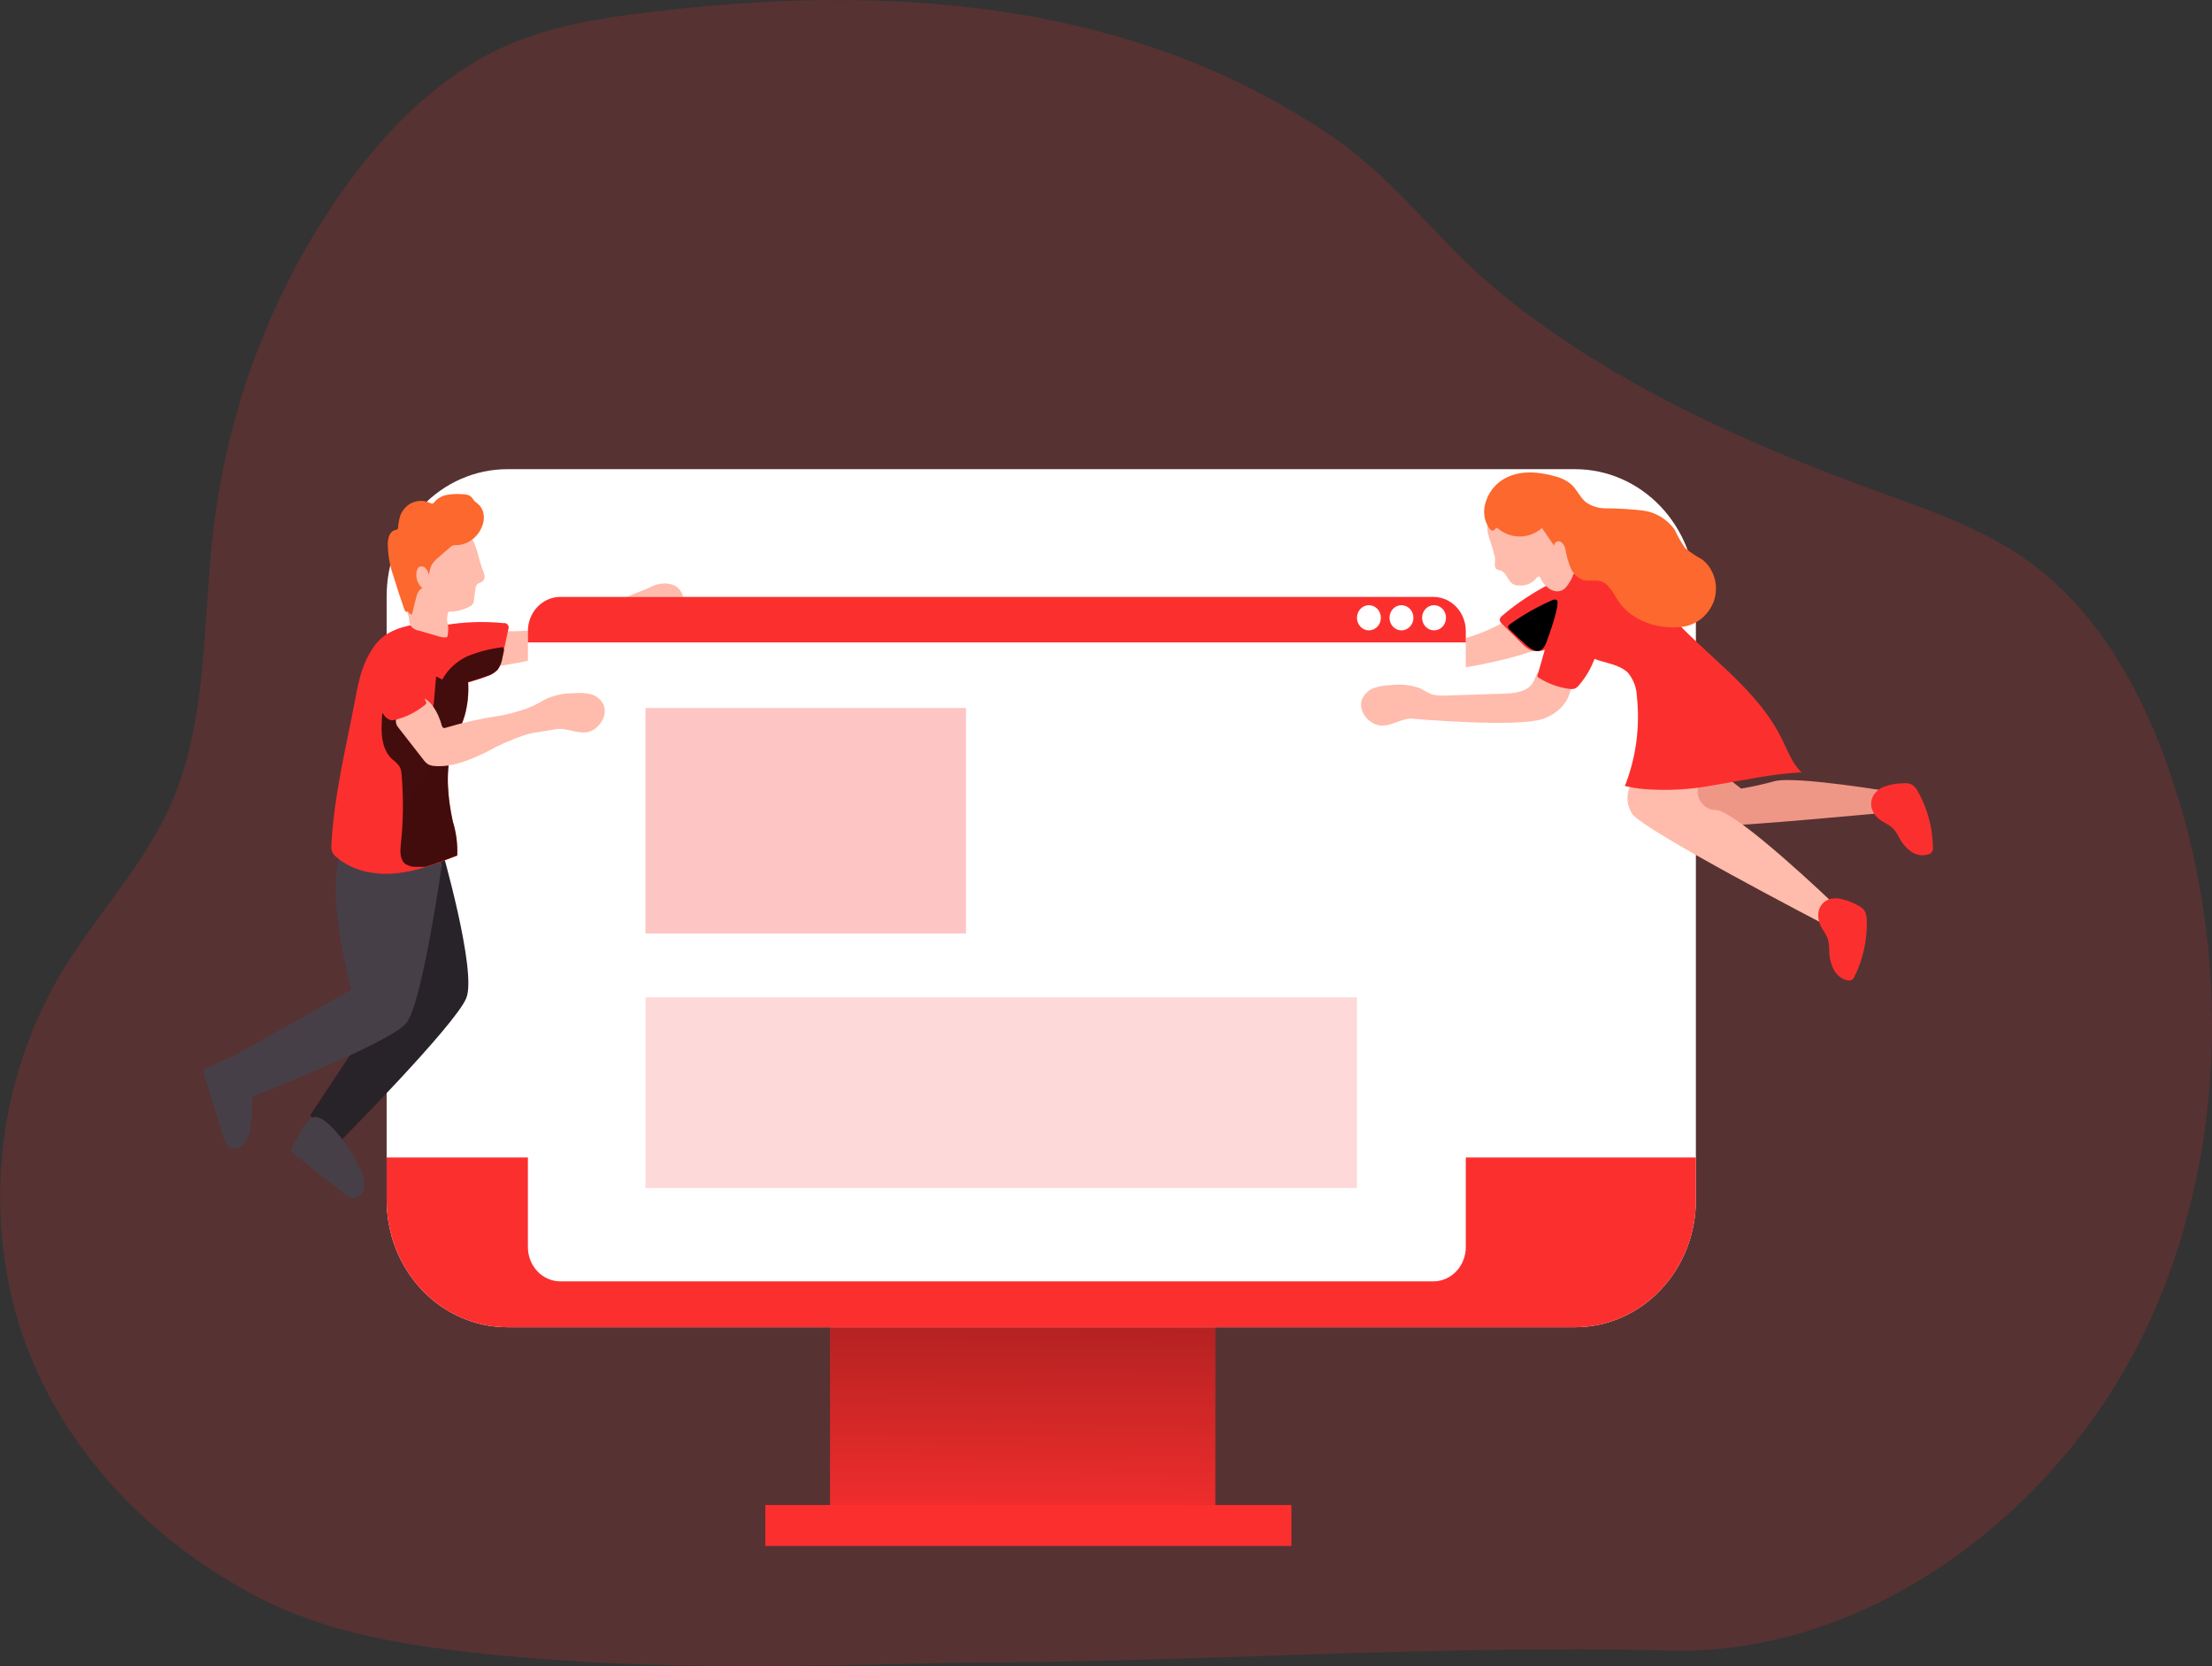 <svg width="527" height="397" viewBox="0 0 527 397" fill="none" xmlns="http://www.w3.org/2000/svg">
<rect x="0" y="0" width="527" height="397" fill="#333333" stroke="none"/>
<g clip-path="url(#clip0)">
<path opacity="0.18" d="M271.362 10.25C287.727 15.394 303.315 22.956 317.66 32.711C332.481 42.889 342.453 57.219 356.013 68.608C382.518 90.722 415.611 105.571 447.335 117.076C459.95 121.66 472.867 126.072 483.811 134.116C500.605 146.456 511.207 166.25 517.85 186.635C532.479 231.369 529.959 283.009 507.481 324.053C485.565 363.928 442.582 394.434 397.982 393.252C341.59 391.81 284.704 396.135 228.133 396.135C188.725 397.115 149.166 398.081 109.991 393.439C93.623 391.493 77.117 388.494 62.269 380.94C34.422 366.74 10.752 341.77 2.917 309.679C-0.195 296.643 -0.793 283.082 1.157 269.798C3.107 256.513 7.567 243.775 14.273 232.335C22.573 218.322 34.189 206.501 40.764 191.508C49.599 171.325 48.256 148.143 50.845 126.115C54.355 96.777 65.019 68.895 81.802 45.181C91.924 30.981 104.594 18.093 120.196 11.072C130.949 6.242 142.674 4.368 154.289 2.941C191.738 -1.615 230.215 -1.716 266.609 8.808C268.171 9.27 269.76 9.745 271.362 10.25Z" fill="#FC2F2F"/>
<path d="M197.752 312.779H289.539V363.438H197.752V312.779Z" fill="#FC2F2F"/>
<path d="M197.752 312.779H289.539V363.438H197.752V312.779Z" fill="url(#paint0_linear)"/>
<path d="M92.116 142.06V285.878C92.107 289.86 92.844 293.804 94.286 297.486C95.728 301.167 97.845 304.513 100.517 307.332C103.189 310.151 106.363 312.387 109.857 313.913C113.352 315.439 117.098 316.225 120.881 316.225H375.272C379.055 316.225 382.801 315.439 386.296 313.913C389.79 312.387 392.964 310.151 395.636 307.332C398.308 304.513 400.426 301.167 401.867 297.486C403.309 293.804 404.046 289.86 404.037 285.878V142.06C404.037 134.03 401.006 126.33 395.612 120.652C390.218 114.975 382.901 111.785 375.272 111.785H120.936C117.154 111.778 113.407 112.555 109.911 114.073C106.415 115.591 103.237 117.82 100.561 120.632C97.884 123.444 95.76 126.784 94.311 130.461C92.862 134.138 92.116 138.079 92.116 142.06Z" fill="white"/>
<path d="M92.116 142.06V285.878C92.107 289.86 92.844 293.804 94.286 297.486C95.728 301.167 97.845 304.513 100.517 307.332C103.189 310.151 106.363 312.387 109.857 313.913C113.352 315.439 117.098 316.225 120.881 316.225H375.272C379.055 316.225 382.801 315.439 386.296 313.913C389.79 312.387 392.964 310.151 395.636 307.332C398.308 304.513 400.426 301.167 401.867 297.486C403.309 293.804 404.046 289.86 404.037 285.878V142.06C404.037 134.03 401.006 126.33 395.612 120.652C390.218 114.975 382.901 111.785 375.272 111.785H120.936C117.154 111.778 113.407 112.555 109.911 114.073C106.415 115.591 103.237 117.82 100.561 120.632C97.884 123.444 95.76 126.784 94.311 130.461C92.862 134.138 92.116 138.079 92.116 142.06Z" fill="url(#paint1_linear)"/>
<path d="M92.116 275.787V285.878C92.107 289.86 92.844 293.804 94.286 297.486C95.728 301.167 97.845 304.513 100.517 307.332C103.189 310.151 106.363 312.387 109.857 313.913C113.352 315.439 117.098 316.225 120.881 316.225H375.272C379.055 316.225 382.801 315.439 386.296 313.913C389.79 312.387 392.964 310.151 395.636 307.332C398.308 304.513 400.426 301.167 401.867 297.486C403.309 293.804 404.046 289.86 404.037 285.878V275.787H92.116Z" fill="#FC2F2F"/>
<path d="M105.115 201.816C105.115 201.816 113.676 231.37 111.101 237.785C108.526 244.2 80.966 272.009 80.966 272.009L73.857 265.796L94.664 234.339C94.664 234.339 86.747 201.6 93.39 192.791C100.033 183.983 105.115 201.816 105.115 201.816Z" fill="#282328"/>
<path d="M92.746 187.717C87.786 191.63 83.862 196.817 81.35 202.782C77.241 212.599 83.72 235.795 83.72 235.795L56.064 251.38L59.584 261.471C59.584 261.471 93.061 248.496 96.842 243.724C100.622 238.953 105.307 205.838 105.307 205.838L92.746 187.717Z" fill="#473F47"/>
<path d="M134.51 155.034L145.66 150.479C146.542 150.077 147.459 149.767 148.399 149.556C149.372 149.383 150.358 149.426 151.33 149.34C153.748 148.878 156.119 148.178 158.412 147.25C159.383 147.002 160.308 146.588 161.152 146.024C161.985 145.461 162.582 144.584 162.823 143.573C162.924 142.667 162.728 141.751 162.267 140.978C161.806 140.204 161.108 139.62 160.289 139.32C158.616 138.787 156.812 138.947 155.248 139.767C153.111 140.777 150.974 141.44 148.851 142.478C146.276 143.732 143.674 144.943 141.057 146.139C133.86 149.485 125.985 150.897 118.141 150.248C116.114 151.315 113.964 156.88 113.484 159.215C114.69 159.532 128.908 157.341 134.51 155.034Z" fill="#FFBBAB"/>
<path d="M344.261 159.518L332.303 159.734C331.32 159.712 330.337 159.799 329.371 159.994C328.412 160.224 327.522 160.657 326.632 160.96C325.192 161.415 323.681 161.566 322.185 161.402C320.69 161.239 319.24 160.765 317.92 160.008C315.92 158.84 314.222 157.01 312.003 156.361C311.553 156.296 311.128 156.107 310.77 155.813C310.561 155.539 310.447 155.198 310.447 154.847C310.447 154.496 310.561 154.155 310.77 153.881C311.192 153.33 311.766 152.932 312.414 152.742C314.766 152.056 317.258 152.117 319.578 152.915C321.038 153.27 322.531 153.453 324.029 153.463C327.714 153.694 331.399 153.809 335.097 153.896C342.919 154.113 350.67 152.285 357.657 148.576C359.917 148.763 363.917 153.059 365.204 155.02C364.232 155.784 350.301 159.403 344.261 159.518Z" fill="#FFBBAB"/>
<path d="M357.904 146.687C357.74 146.798 357.6 146.943 357.494 147.115C357.387 147.286 357.317 147.48 357.287 147.682C357.345 148.058 357.542 148.395 357.835 148.619L362.561 153.304C363.231 154.07 364.061 154.662 364.985 155.034C365.998 155.249 367.047 155.179 368.026 154.833C372.749 153.57 377.284 151.63 381.505 149.066C382.879 148.295 384.128 147.297 385.203 146.111C386.287 144.91 386.881 143.312 386.86 141.656C386.782 140.76 386.51 139.894 386.067 139.125C385.623 138.355 385.018 137.702 384.299 137.216C381.053 134.909 377.793 135.587 374.382 136.884C370.583 138.321 366.945 140.192 363.533 142.463C361.577 143.749 359.696 145.16 357.904 146.687Z" fill="#FC2F2F"/>
<path d="M125.771 150.364V297.152C125.775 299.311 126.591 301.38 128.042 302.907C129.492 304.434 131.459 305.293 133.51 305.297H341.48C343.532 305.293 345.498 304.434 346.948 302.907C348.399 301.38 349.216 299.311 349.219 297.152V150.364C349.221 149.293 349.022 148.233 348.634 147.244C348.246 146.255 347.676 145.356 346.957 144.6C346.238 143.843 345.384 143.243 344.444 142.834C343.504 142.426 342.497 142.216 341.48 142.218H133.51C132.493 142.216 131.486 142.426 130.546 142.834C129.606 143.243 128.753 143.843 128.034 144.6C127.315 145.356 126.745 146.255 126.356 147.244C125.968 148.233 125.769 149.293 125.771 150.364Z" fill="white"/>
<path d="M125.771 150.364V153.059H349.219V150.364C349.221 149.293 349.022 148.233 348.634 147.244C348.246 146.255 347.676 145.356 346.957 144.6C346.238 143.843 345.384 143.243 344.444 142.834C343.504 142.426 342.497 142.216 341.48 142.218H133.51C132.493 142.216 131.486 142.426 130.546 142.834C129.606 143.243 128.753 143.843 128.034 144.6C127.315 145.356 126.745 146.255 126.356 147.244C125.968 148.233 125.769 149.293 125.771 150.364Z" fill="#FC2F2F"/>
<path d="M399.736 186.145C399.736 186.145 403.763 196.467 408.338 196.77C412.913 197.073 450.431 193.512 450.431 193.512L451.513 188.798C451.513 188.798 427.83 184.775 422.748 186.131C420.134 186.856 417.487 187.443 414.817 187.889L411.42 185.237L399.736 186.145Z" fill="#EF9786"/>
<path d="M388.833 186.477C388.124 187.563 387.744 188.85 387.744 190.167C387.744 191.485 388.124 192.772 388.833 193.858C391.312 197.765 434.843 220.341 434.843 220.341L436.911 215.353C436.911 215.353 414.05 193.425 408.872 192.993C408.23 193.016 407.591 192.886 407.003 192.614C406.415 192.341 405.892 191.933 405.474 191.42C405.056 190.906 404.752 190.3 404.587 189.647C404.421 188.993 404.397 188.309 404.516 187.644L388.833 186.477Z" fill="#FFBBAB"/>
<path d="M374.19 164.174C374.19 164.174 373.82 168.932 367.793 171.21C361.766 173.487 336.22 171.21 336.22 171.21C333.577 171.21 330.96 173.401 328.372 172.781C325.783 172.161 323.55 169.292 324.468 166.683C324.738 166.031 325.136 165.448 325.637 164.97C326.138 164.493 326.729 164.133 327.372 163.915C328.666 163.484 330.014 163.261 331.371 163.252C333.718 162.935 336.103 163.186 338.343 163.987C339.23 164.521 340.145 165.003 341.083 165.429C342.184 165.712 343.322 165.809 344.453 165.717L358.328 165.27C360.999 165.184 364.177 164.794 365.41 162.3C365.834 161.45 366.026 160.369 366.78 159.878C367.301 159.619 367.891 159.558 368.451 159.705C371.094 160.138 372.286 162.344 374.19 164.174Z" fill="#FFBBAB"/>
<path d="M376.135 163.309C375.922 163.589 375.656 163.82 375.354 163.987C374.987 164.15 374.587 164.215 374.19 164.174C371.518 163.864 368.939 162.955 366.629 161.507C366.56 161.482 366.496 161.442 366.442 161.39C366.388 161.338 366.345 161.275 366.314 161.205C366.293 161.152 366.283 161.096 366.283 161.039C366.283 160.982 366.293 160.926 366.314 160.873L369.053 151.243C369.288 150.198 369.726 149.216 370.341 148.36C370.81 147.836 371.388 147.433 372.03 147.183C372.671 146.933 373.359 146.842 374.039 146.918C375.39 147.107 376.675 147.647 377.779 148.489C378.947 149.254 379.894 150.341 380.518 151.632C381.436 153.737 380.518 155.409 379.751 157.327C378.891 159.53 377.666 161.555 376.135 163.309Z" fill="#FC2F2F"/>
<path d="M356.164 132.689C356.203 133.169 356.203 133.651 356.164 134.131C356.074 134.58 356.147 135.048 356.37 135.442C356.671 135.803 357.191 135.803 357.616 135.976C358.986 136.495 359.273 138.571 360.588 139.22C361.021 139.413 361.489 139.502 361.958 139.479C362.673 139.549 363.394 139.45 364.067 139.188C364.74 138.926 365.349 138.508 365.848 137.965C366.095 137.648 366.424 137.23 366.766 137.418C367.108 137.605 366.985 137.677 367.067 137.836C368.026 140.041 370.807 142.002 372.875 140.157C374.083 138.842 374.897 137.182 375.217 135.385C375.765 133.381 374.834 131.276 373.985 129.489C373.078 127.517 372.034 125.618 370.862 123.808C369.012 121.055 366.478 118.503 363.314 118.042C362.008 117.907 360.69 118.097 359.467 118.598C358.243 119.099 357.15 119.896 356.274 120.925C355.394 121.94 354.8 123.193 354.561 124.544C354.367 125.245 354.316 125.982 354.411 126.706C354.588 127.596 354.836 128.469 355.15 129.316C355.509 130.25 355.793 131.215 356 132.199C356.123 132.343 356.15 132.516 356.164 132.689Z" fill="#FFBBAB"/>
<path d="M378.203 156.217C378.703 156.508 379.225 156.754 379.765 156.952C382.504 158.019 385.819 158.264 387.887 160.325C389.183 161.905 389.923 163.905 389.983 165.991C390.757 173.225 389.772 180.547 387.12 187.27C388.625 187.615 390.148 187.861 391.682 188.005C397.207 188.436 402.762 188.131 408.215 187.097C415.2 185.958 422.145 184.343 429.213 184.026C427.008 181.936 425.925 178.879 424.556 176.111C419.529 165.876 410.242 158.884 402.215 151.041C398.517 147.423 395.024 143.559 391.024 140.301C389.041 138.554 386.765 137.214 384.312 136.351C377.6 134.275 373.012 139.148 372.149 145.822C371.532 150.854 374.327 153.852 378.203 156.217Z" fill="#FC2F2F"/>
<path d="M353.945 124.154C354.192 124.861 355.219 127.369 356.233 126.057C356.315 125.956 356.37 125.827 356.493 125.783C356.616 125.74 356.794 125.783 356.931 125.956C358.428 127.189 360.28 127.847 362.181 127.821C364.082 127.795 365.917 127.086 367.383 125.812L367.725 126.317L370.341 130.137C370.04 129.373 371.136 128.696 371.834 129.07C372.158 129.306 372.429 129.612 372.63 129.968C372.831 130.323 372.956 130.721 372.999 131.132C373.257 132.578 373.666 133.99 374.218 135.342C374.499 136.021 374.914 136.629 375.436 137.126C375.958 137.623 376.575 137.998 377.245 138.225C378.615 138.585 380.08 138.066 381.354 138.484C383.368 139.09 384.34 141.368 385.546 143.184C388.449 147.509 393.764 149.513 398.75 149.484C399.904 149.504 401.055 149.364 402.174 149.066C403.51 148.679 404.745 147.98 405.788 147.022C406.831 146.064 407.656 144.87 408.201 143.53C408.358 143.122 408.486 142.703 408.585 142.276C408.967 140.642 408.888 138.926 408.358 137.338C407.828 135.751 406.869 134.36 405.599 133.338C404.153 132.558 402.777 131.641 401.489 130.599C400.528 129.212 399.689 127.735 398.983 126.187C398.076 124.936 396.939 123.889 395.64 123.109C394.341 122.329 392.907 121.831 391.422 121.646C388.456 121.302 385.475 121.124 382.491 121.113C380.842 121.122 379.227 120.621 377.847 119.671C376.478 118.561 375.724 116.701 374.409 115.461C373.247 114.487 371.888 113.806 370.437 113.472C366.629 112.391 362.424 112.03 358.863 113.803C357.611 114.416 356.506 115.315 355.627 116.435C354.747 117.555 354.117 118.867 353.781 120.276C353.474 121.558 353.531 122.906 353.945 124.154Z" fill="#FC682D"/>
<path d="M438.007 214.07C439.579 214.327 441.098 214.863 442.5 215.656C443.141 215.912 443.71 216.333 444.157 216.881C444.576 217.61 444.781 218.452 444.746 219.303C444.888 223.955 443.878 228.565 441.815 232.681C441.703 232.957 441.529 233.199 441.308 233.388C441.137 233.497 440.948 233.57 440.75 233.602C440.553 233.634 440.352 233.625 440.157 233.575C439.459 233.427 438.8 233.118 438.229 232.669C437.658 232.22 437.189 231.643 436.856 230.98C436.189 229.646 435.832 228.163 435.815 226.655C435.833 225.754 435.745 224.853 435.555 223.974C435.158 222.619 434.185 221.566 433.624 220.254C432.185 216.593 434.446 213.623 438.007 214.07Z" fill="#FC2F2F"/>
<path d="M448.691 187.515C450.181 186.932 451.758 186.634 453.348 186.635C454.031 186.537 454.727 186.616 455.375 186.866C456.073 187.296 456.636 187.932 456.991 188.697C459.235 192.702 460.448 197.253 460.512 201.902C460.541 202.206 460.498 202.513 460.388 202.796C460.185 203.157 459.856 203.421 459.471 203.531C458.786 203.758 458.062 203.821 457.351 203.716C456.64 203.611 455.961 203.341 455.361 202.926C454.182 202.084 453.206 200.963 452.512 199.653C452.113 198.856 451.626 198.11 451.06 197.433C450.088 196.438 448.718 195.992 447.663 195.141C444.76 192.719 445.321 188.985 448.691 187.515Z" fill="#FC2F2F"/>
<path d="M93.294 161.262C94.165 162.645 95.509 163.621 97.047 163.987C98.572 164.333 100.14 164.421 101.691 164.247C102.321 164.247 102.937 164.146 103.567 164.074C106.224 163.809 108.858 163.327 111.443 162.632C112.964 162.214 114.457 161.724 115.936 161.19C116.931 160.9 117.837 160.344 118.566 159.576C119.144 158.72 119.52 157.731 119.662 156.692C119.785 156.13 119.895 155.582 120.018 155.02L121.086 150.018C121.174 149.838 121.211 149.637 121.196 149.436C121.18 149.235 121.111 149.043 120.997 148.881C120.883 148.719 120.729 148.594 120.551 148.52C120.373 148.446 120.179 148.425 119.991 148.461C115.278 147.996 110.528 148.161 105.855 148.951C104.252 149.225 102.663 149.571 101.102 149.989C97.595 150.94 94.527 152.295 93.061 156.116C92.728 156.936 92.576 157.826 92.617 158.717C92.657 159.608 92.889 160.479 93.294 161.262Z" fill="#FC2F2F"/>
<path d="M79.144 202.984C79.4 203.493 79.766 203.933 80.213 204.267C84.117 207.582 89.445 208.592 94.445 208.058C96.766 207.811 99.06 207.328 101.293 206.616C103.882 205.838 106.416 204.858 108.937 203.877C109.044 201.117 108.682 198.359 107.868 195.732C106.718 190.456 106.088 184.199 107.512 178.937L107.635 178.533C108.444 175.794 109.909 173.3 110.704 170.561C111.427 167.976 111.705 165.276 111.526 162.589C111.421 160.631 111.09 158.695 110.539 156.822C110.006 154.956 109.232 153.176 108.238 151.531C107.674 150.474 106.886 149.566 105.937 148.879H105.841C104.153 148.12 102.273 147.978 100.499 148.475C96.184 149.167 91.856 150.104 89.13 153.996C86.404 157.889 85.624 161.435 84.692 166.294C82.514 177.827 79.61 189.259 78.966 201.052C78.886 201.702 78.947 202.362 79.144 202.984Z" fill="#FC2F2F"/>
<path d="M93.472 180.912C94.132 181.398 94.718 181.986 95.212 182.656C95.515 183.298 95.678 184.002 95.691 184.718C96.152 190.121 96.093 195.56 95.513 200.951C95.321 202.666 95.212 204.742 96.513 205.809C97.329 206.353 98.289 206.606 99.252 206.53C99.937 206.53 100.622 206.53 101.293 206.53C103.882 205.751 106.416 204.771 108.937 203.791C109.044 201.03 108.682 198.272 107.868 195.646C106.718 190.369 106.087 184.112 107.512 178.85L107.635 178.447C108.443 175.708 109.909 173.214 110.704 170.474C111.426 167.89 111.705 165.19 111.525 162.502C113.046 162.084 114.539 161.594 116.018 161.06C117.013 160.77 117.919 160.214 118.648 159.446C119.226 158.59 119.602 157.602 119.744 156.563C119.867 156 119.977 155.452 120.1 154.89L119.854 154.184C117.046 154.515 114.286 155.202 111.635 156.231C109.01 157.357 106.803 159.351 105.348 161.911L103.896 161.147C103.814 162.098 103.745 163.05 103.649 164.03C103.553 165.011 103.485 166.106 103.389 167.13C103.388 167.631 103.276 168.125 103.06 168.571C102.753 169.006 102.349 169.352 101.882 169.581C99.924 170.748 97.773 171.959 95.54 171.383C93.308 170.806 92.582 169.004 91.431 167.404C91.108 169.152 90.943 170.928 90.938 172.709C90.76 175.736 91.335 178.995 93.472 180.912Z" fill="url(#paint2_linear)"/>
<path d="M94.321 171.613C94.294 171.923 94.33 172.235 94.427 172.528C94.524 172.821 94.679 173.09 94.883 173.315L100.8 180.912C101.117 181.368 101.506 181.763 101.951 182.08C102.46 182.341 103.015 182.488 103.581 182.512C107.813 182.844 111.936 181.071 115.785 179.225C118.852 177.511 122.061 176.097 125.374 175.001C127.689 174.353 130.168 174.223 132.565 173.704C135.181 173.372 138.044 175.145 140.523 174.28C143.003 173.415 144.92 170.201 143.715 167.735C143.375 167.118 142.913 166.584 142.36 166.172C141.807 165.759 141.176 165.476 140.51 165.342C139.155 165.073 137.77 165.02 136.4 165.184C134.031 165.169 131.689 165.722 129.551 166.798C128.051 167.753 126.445 168.513 124.771 169.062C122.756 169.723 120.701 170.243 118.621 170.619C114.422 171.229 110.271 172.154 106.197 173.387C106.099 173.435 105.991 173.461 105.882 173.461C105.773 173.461 105.666 173.435 105.567 173.387C105.394 173.243 105.278 173.038 105.238 172.81C104.595 170.258 102.211 165.241 99.074 166.265C97.732 166.777 96.58 167.726 95.787 168.975C95.111 169.723 94.609 170.626 94.321 171.613Z" fill="#FFBBAB"/>
<path d="M92.02 170.993C92.281 171.222 92.578 171.403 92.897 171.527C93.284 171.628 93.688 171.628 94.075 171.527C96.696 170.888 99.154 169.658 101.28 167.923C101.403 167.836 101.54 167.735 101.567 167.591C101.572 167.476 101.549 167.362 101.499 167.26L97.746 158.047C97.212 156.75 96.609 155.496 96.006 154.241C95.76 153.597 95.358 153.031 94.842 152.598C94.306 152.304 93.706 152.164 93.102 152.194C92.557 152.168 92.011 152.236 91.486 152.396C90.558 152.851 89.773 153.576 89.226 154.487C88.697 155.125 88.271 155.851 87.966 156.635C87.745 157.35 87.652 158.103 87.692 158.855C87.799 161.288 88.353 163.677 89.322 165.89C89.911 167.346 90.705 169.811 92.02 170.993Z" fill="#FC2F2F"/>
<path d="M113.211 129.964C113.936 131.838 114.252 133.886 114.991 135.731C115.184 136.154 115.331 136.599 115.43 137.057C115.472 137.289 115.466 137.528 115.412 137.757C115.358 137.986 115.256 138.2 115.114 138.383C114.676 138.845 113.895 138.859 113.539 139.393C113.384 139.658 113.294 139.961 113.279 140.272L112.923 142.925C112.906 143.252 112.822 143.572 112.676 143.862C112.459 144.16 112.171 144.394 111.841 144.539C110.287 145.348 108.575 145.763 106.841 145.75C106.462 146.718 106.418 147.794 106.718 148.792C106.832 149.665 106.809 150.551 106.649 151.416C106.636 151.543 106.588 151.662 106.512 151.762C106.406 151.845 106.275 151.886 106.143 151.877C105.519 151.872 104.9 151.765 104.307 151.56L99.773 150.248C99.365 150.189 98.974 150.042 98.623 149.817C98.271 149.591 97.968 149.291 97.732 148.936C97.557 148.433 97.465 147.901 97.458 147.365C97.249 146.38 96.96 145.415 96.595 144.482C96.218 142.987 96.052 141.443 96.102 139.897C96.04 137.833 96.109 135.767 96.308 133.713C96.451 131.264 97.384 128.94 98.951 127.124C100.331 125.828 102.09 125.065 103.937 124.962C105.943 124.726 107.972 125.06 109.814 125.928C111.385 126.78 112.597 128.22 113.211 129.964Z" fill="#FFBBAB"/>
<path d="M115.06 121.805C115.384 122.937 115.336 124.151 114.923 125.25C114.433 126.603 113.567 127.77 112.438 128.598C111.31 129.426 109.97 129.877 108.594 129.892C108.336 129.87 108.075 129.9 107.827 129.979C107.641 130.063 107.469 130.18 107.32 130.325L104.471 132.79C103.84 133.269 103.297 133.865 102.869 134.549C102.501 135.319 102.274 136.155 102.197 137.014C102.06 136.422 101.798 135.87 101.43 135.399C101.233 135.179 100.974 135.03 100.692 134.973C100.409 134.916 100.116 134.954 99.855 135.082C99.556 135.33 99.352 135.683 99.28 136.077C99.117 136.826 99.16 137.608 99.402 138.333C99.645 139.057 100.077 139.695 100.65 140.171C99.759 140.387 99.376 141.469 99.143 142.391L98.129 146.428C97.906 146.391 97.696 146.289 97.524 146.134C97.353 145.978 97.225 145.776 97.157 145.548C97.157 145.765 96.869 145.866 96.691 145.75C96.525 145.623 96.404 145.44 96.349 145.231C95.417 142.622 94.554 139.969 93.76 137.317C92.859 134.805 92.395 132.144 92.39 129.46C92.392 128.763 92.537 128.074 92.815 127.441C92.957 127.128 93.168 126.856 93.43 126.645C93.691 126.434 93.997 126.292 94.321 126.23C94.441 126.221 94.557 126.186 94.664 126.13C94.722 126.069 94.767 125.997 94.798 125.918C94.828 125.839 94.843 125.754 94.842 125.668C94.899 124.727 95.07 123.797 95.349 122.9C95.607 122.192 96.001 121.547 96.505 121.004C97.009 120.462 97.613 120.034 98.28 119.746C98.947 119.459 99.663 119.318 100.384 119.332C101.105 119.346 101.815 119.516 102.471 119.83C102.666 119.963 102.902 120.009 103.129 119.959C103.27 119.89 103.388 119.78 103.471 119.642C104.255 118.723 105.313 118.112 106.471 117.912C107.616 117.71 108.779 117.652 109.937 117.739C110.531 117.716 111.125 117.804 111.69 117.999C112.512 118.33 112.69 119.166 113.334 119.642C114.13 120.13 114.74 120.895 115.06 121.805Z" fill="#FC682D"/>
<path d="M48.859 254.652C48.421 255.214 48.626 256.094 48.859 256.757L53.407 271.361C53.538 271.942 53.786 272.488 54.133 272.961C54.683 273.455 55.393 273.707 56.115 273.664C56.837 273.621 57.516 273.287 58.009 272.73C58.957 271.562 59.532 270.109 59.653 268.578C60.228 264.94 60.27 261.23 59.776 257.579C59.557 255.978 58.941 252.1 57.037 251.625C55.133 251.149 50.612 254.003 48.859 254.652Z" fill="#473F47"/>
<path d="M69.419 273.61C69.419 274.331 69.981 274.907 70.542 275.34L82.213 284.581C82.641 284.97 83.139 285.264 83.678 285.446C84.036 285.492 84.4 285.463 84.747 285.362C85.095 285.26 85.42 285.087 85.704 284.852C85.987 284.618 86.225 284.327 86.401 283.996C86.578 283.664 86.691 283.3 86.733 282.923C86.858 281.418 86.543 279.908 85.829 278.598C84.32 275.266 82.333 272.198 79.939 269.501C78.884 268.319 76.268 265.508 74.46 266.243C72.652 266.978 70.501 272.01 69.419 273.61Z" fill="#473F47"/>
<path d="M341.658 150.19C340.085 150.19 338.809 148.848 338.809 147.192C338.809 145.536 340.085 144.193 341.658 144.193C343.232 144.193 344.507 145.536 344.507 147.192C344.507 148.848 343.232 150.19 341.658 150.19Z" fill="white"/>
<path d="M333.892 150.19C332.318 150.19 331.043 148.848 331.043 147.192C331.043 145.536 332.318 144.193 333.892 144.193C335.465 144.193 336.741 145.536 336.741 147.192C336.741 148.848 335.465 150.19 333.892 150.19Z" fill="white"/>
<path d="M326.139 150.19C324.565 150.19 323.29 148.848 323.29 147.192C323.29 145.536 324.565 144.193 326.139 144.193C327.712 144.193 328.988 145.536 328.988 147.192C328.988 148.848 327.712 150.19 326.139 150.19Z" fill="white"/>
<path d="M182.328 358.58H307.675V368.326H182.328V358.58Z" fill="#FC2F2F"/>
<path d="M387.162 187.27C388.666 187.615 390.189 187.861 391.723 188.005L401.667 187.644C405.434 187.5 409.379 187.298 412.625 185.266C408.516 183.637 405.996 179.182 404.749 174.742C403.503 170.301 403.174 165.587 401.709 161.219C401.334 159.736 400.512 158.421 399.366 157.471C398.325 156.886 397.185 156.524 396.01 156.404C391.274 155.378 386.915 152.947 383.45 149.398C383.82 149.772 380.984 154.602 380.71 155.164C380.436 155.726 380.039 156.375 379.792 156.923C382.532 157.99 385.847 158.235 387.915 160.296C389.21 161.876 389.95 163.876 390.011 165.962C390.794 173.204 389.813 180.536 387.162 187.27Z" fill="url(#paint3_linear)"/>
<path d="M370.902 142.968C370.745 142.884 370.572 142.841 370.395 142.841C370.219 142.841 370.046 142.884 369.889 142.968C366.319 144.513 362.913 146.445 359.725 148.734C359.537 148.842 359.392 149.015 359.314 149.225C359.246 149.542 359.479 149.83 359.711 150.046C360.972 151.301 362.259 152.512 363.588 153.679C365.848 155.669 367.492 155.755 368.505 152.814C368.889 151.762 371.861 143.674 370.902 142.968Z" fill="url(#paint4_linear)"/>
<path opacity="0.28" d="M153.783 168.687H230.146V222.417H153.783V168.687Z" fill="#FC2F2F"/>
<path opacity="0.18" d="M153.782 237.612H323.29V283.067H153.782V237.612Z" fill="#FC2F2F"/>
<path d="M370.341 130.137C370.04 129.373 371.136 128.696 371.834 129.07C372.157 129.306 372.429 129.612 372.63 129.968C372.831 130.323 372.956 130.72 372.998 131.132C373.257 132.578 373.666 133.99 374.218 135.342C374.499 136.021 374.914 136.629 375.436 137.126C375.958 137.623 376.575 137.998 377.245 138.225C378.614 138.585 380.08 138.066 381.354 138.484C383.367 139.09 384.34 141.368 385.545 143.184C388.449 147.509 393.764 149.513 398.75 149.484C399.904 149.504 401.055 149.364 402.174 149.066C403.509 148.679 404.745 147.98 405.788 147.022C406.831 146.064 407.656 144.87 408.201 143.53C405.699 144.179 403.08 144.135 400.599 143.4L400.352 142.29C392.791 142.146 387.408 133.467 379.888 132.761C380.131 132.354 380.46 132.012 380.85 131.761C381.24 131.511 381.68 131.36 382.135 131.319C378.866 128.261 374.828 126.258 370.505 125.553C370 125.464 369.483 125.495 368.99 125.642C368.498 125.789 368.042 126.049 367.656 126.403L370.341 130.137Z" fill="url(#paint5_linear)"/>
</g>
<defs>
<linearGradient id="paint0_linear" x1="244.94" y1="185.871" x2="243.225" y2="367.719" gradientUnits="userSpaceOnUse">
<stop/>
<stop offset="1" stop-opacity="0"/>
</linearGradient>
<linearGradient id="paint1_linear" x1="-65938.5" y1="115763" x2="-66164.9" y2="9274.13" gradientUnits="userSpaceOnUse">
<stop/>
<stop offset="1" stop-opacity="0"/>
</linearGradient>
<linearGradient id="paint2_linear" x1="-7092.19" y1="12445" x2="-11382.9" y2="9318.94" gradientUnits="userSpaceOnUse">
<stop/>
<stop offset="1" stop-opacity="0"/>
</linearGradient>
<linearGradient id="paint3_linear" x1="-5325.94" y1="7747.69" x2="-2386.56" y2="5569.16" gradientUnits="userSpaceOnUse">
<stop/>
<stop offset="1" stop-opacity="0"/>
</linearGradient>
<linearGradient id="paint4_linear" x1="-866.717" y1="1844.71" x2="-1170.38" y2="1628.32" gradientUnits="userSpaceOnUse">
<stop/>
<stop offset="1" stop-opacity="0"/>
</linearGradient>
<linearGradient id="paint5_linear" x1="-4546.78" y1="3412.34" x2="-4368.83" y2="2716.36" gradientUnits="userSpaceOnUse">
<stop/>
<stop offset="1" stop-opacity="0"/>
</linearGradient>
<clipPath id="clip0">
<rect width="527" height="397" fill="white" transform="matrix(-1 0 0 1 527 0)"/>
</clipPath>
</defs>
</svg>
